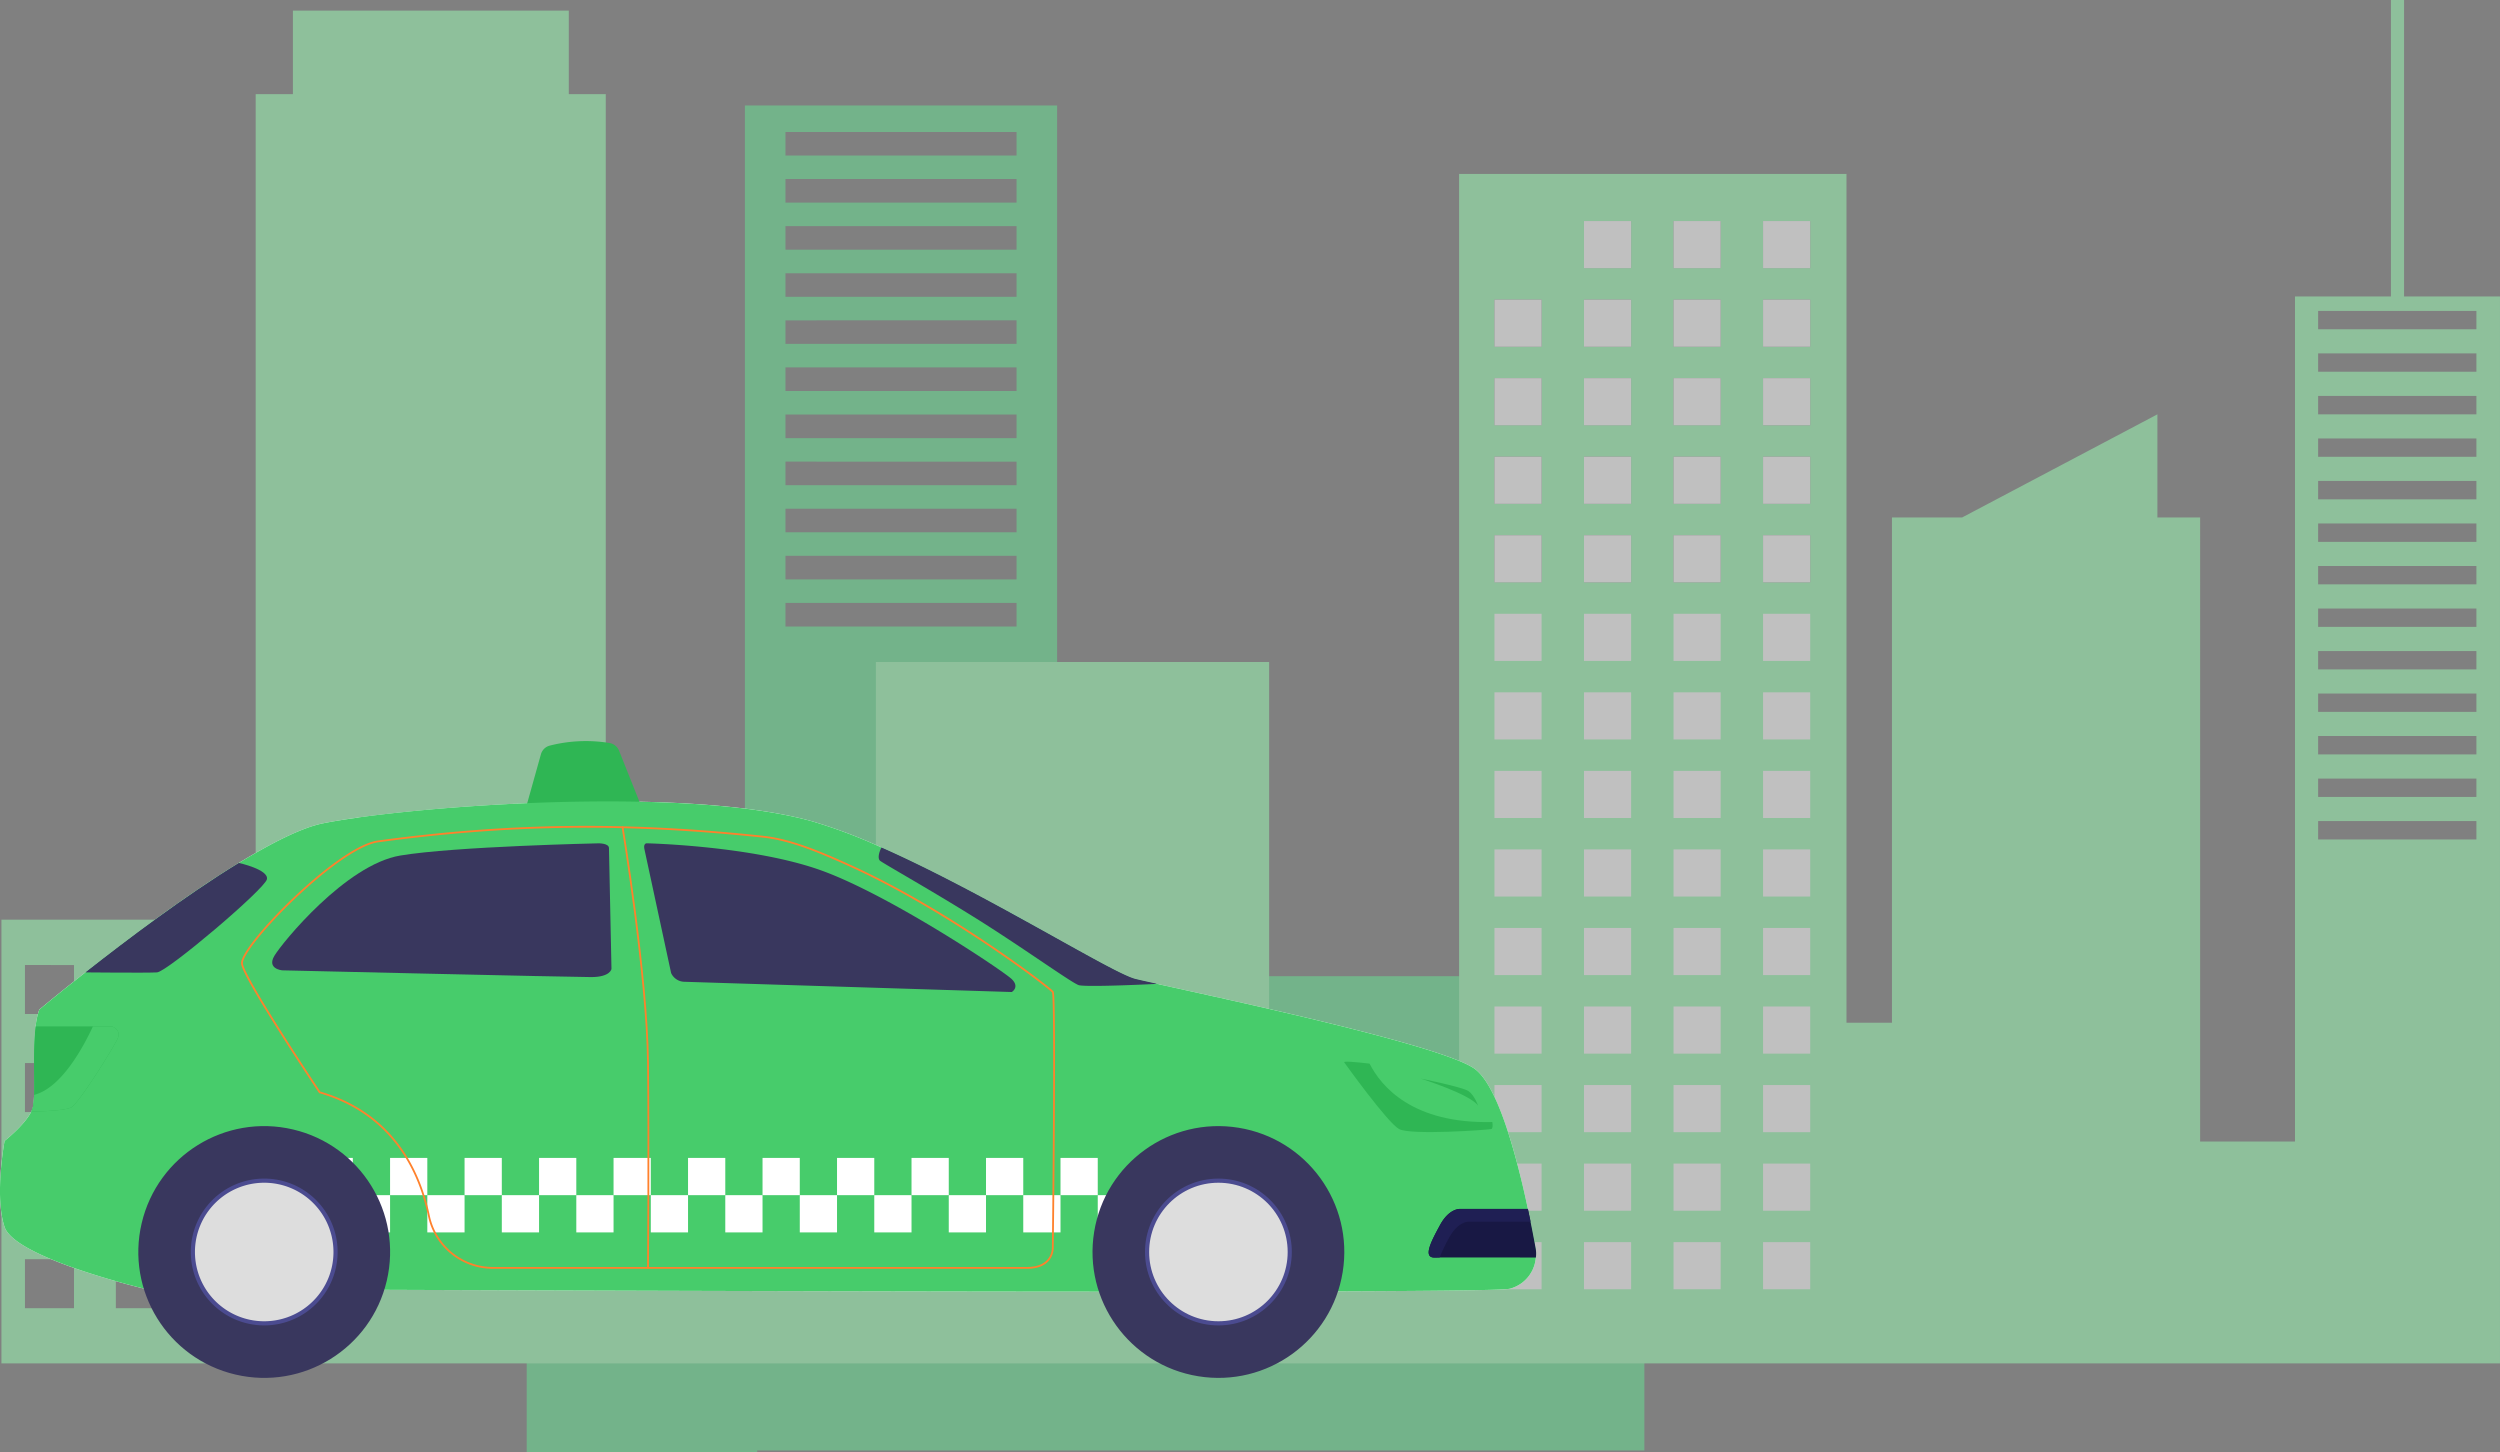 <svg xmlns="http://www.w3.org/2000/svg" width="560" height="325.317" viewBox="0 0 560 325.317"><rect x="0" y="0" width="560" height="325.317" fill="#808080" stroke="none"/><defs><style>.a{opacity:0.5;}.b{fill:#65e593;}.c{fill:#9bffb6;}.d{fill:#fff;}.e{fill:#78e0de;}.f{fill:#ffa64e;}.g{fill:#2fb654;}.h{fill:#47cc6b;}.i{fill:#39375e;}.j{fill:#ddd;stroke:#4b4b90;stroke-width:0.928px;}.j,.m{stroke-miterlimit:10;}.k{fill:#181844;}.l{fill:#1f1f54;}.m{fill:none;stroke:#ff812c;stroke-linecap:round;stroke-width:0.409px;}</style></defs><g class="a" transform="translate(0.319)"><path class="b" d="M983.7,497.2V302.147h69.938V497.2h131.544V603.435H986.46v.408H934.823V497.2Zm9.087-78.338h51.763v-5.28H992.787Zm0-10.551h51.763v-5.283H992.787Zm0-10.554h51.763v-5.271H992.787Zm0-10.551h51.763v-5.274H992.787Zm0-10.542h51.763v-5.283H992.787Zm0-10.554h51.763v-5.28H992.787Zm0-10.554h51.763v-5.268H992.787Zm0-10.551h51.763v-5.271H992.787Zm0-10.554h51.763V329.18H992.787Zm0-10.542h51.763v-5.28H992.787Zm0-10.551h51.763v-5.271H992.787Z" transform="translate(-817.162 -278.526)"/><path class="c" d="M926.437,500.1V315.184h8.336V296.473h61.8v18.711h8.283V547.661h60.5V442.378h88.094V580.531H1196V333.062h86.777V523.189h10.184V410.013h15.7l43.761-23.111v23.111h9.571V549.791h21.249V360.5h21.489V294.094h2.942V360.5h21.489v239H869.482V500.1Zm461.986-17.972h35.454v-4.115h-35.454Zm0-9.518h35.454V468.5h-35.454Zm0-9.533h35.454v-4.115h-35.454Zm0-9.518h35.454v-4.115h-35.454Zm0-9.521h35.454v-4.112h-35.454Zm0-9.53h35.454V430.4h-35.454Zm0-9.521h35.454v-4.112h-35.454Zm0-9.518h35.454v-4.112h-35.454Zm0-9.53h35.454v-4.115h-35.454Zm0-9.521h35.454v-4.112h-35.454Zm0-9.518h35.454v-4.112h-35.454Zm0-9.533h35.454v-4.112h-35.454Zm0-9.518h35.454v-4.112h-35.454Zm-124.334,56.688h10.56V414h-10.56Zm0-17.588h10.56V396.394h-10.56Zm0-17.6h10.56V378.809h-10.56Zm0-17.588h10.56V361.207h-10.56Zm0-17.6h10.56V343.607h-10.56Zm-20.049,70.374h10.545V414H1244.04Zm0-17.588h10.545V396.394H1244.04Zm0-17.6h10.545V378.809H1244.04Zm0-17.588h10.545V361.207H1244.04Zm0-17.6h10.545V343.607H1244.04Zm-20.063,70.374h10.557V414h-10.557Zm0-17.588h10.557V396.394h-10.557Zm0-17.6h10.557V378.809h-10.557Zm0-17.588h10.557V361.207h-10.557Zm0-17.6h10.557V343.607h-10.557Zm-20.049,70.374h10.542V414h-10.542Zm0-17.588h10.542V396.394h-10.542Zm0-17.6h10.542V378.809h-10.542Zm0-17.588h10.542V361.207h-10.542ZM915.466,587.134h10.97v-10.97h-10.97Zm0-21.967h10.97V554.2h-10.97Zm0-21.967h10.97v-10.97h-10.97Zm0-21.967h10.97v-10.97h-10.97Zm-20.354,65.9H906.08v-10.97H895.113Zm0-21.967H906.08V554.2H895.113Zm0-21.967H906.08v-10.97H895.113Zm0-21.967H906.08v-10.97H895.113Zm-20.357,65.9h10.982v-10.97H874.756Zm0-21.967h10.982V554.2H874.756Zm0-21.967h10.982v-10.97H874.756Zm0-21.967h10.982v-10.97H874.756Z" transform="translate(-869.482 -294.094)"/><g transform="translate(334.438 49.513)"><rect class="d" width="10.558" height="10.558" transform="translate(0 211.13)"/><rect class="d" width="10.558" height="10.557" transform="translate(60.17 228.724)"/><rect class="d" width="10.558" height="10.557" transform="translate(40.113 228.724)"/><rect class="d" width="10.558" height="10.557" transform="translate(20.056 228.724)"/><rect class="d" width="10.558" height="10.557" transform="translate(0 228.724)"/><rect class="d" width="10.558" height="10.557" transform="translate(0 35.194)"/><rect class="d" width="10.558" height="10.558" transform="translate(60.17 52.788)"/><rect class="d" width="10.558" height="10.558" transform="translate(40.113 52.788)"/><rect class="d" width="10.558" height="10.558" transform="translate(20.056 52.788)"/><rect class="d" width="10.558" height="10.558" transform="translate(0 52.788)"/><rect class="d" width="10.558" height="10.558" transform="translate(60.17 70.381)"/><rect class="d" width="10.558" height="10.558" transform="translate(40.113 70.381)"/><rect class="d" width="10.558" height="10.558" transform="translate(20.056 70.381)"/><rect class="d" width="10.558" height="10.558" transform="translate(0 70.381)"/><rect class="d" width="10.558" height="10.558" transform="translate(60.17 87.975)"/><rect class="d" width="10.558" height="10.558" transform="translate(40.113 87.975)"/><rect class="d" width="10.558" height="10.558" transform="translate(20.056 87.975)"/><rect class="d" width="10.558" height="10.558" transform="translate(0 87.975)"/><rect class="d" width="10.558" height="10.558" transform="translate(60.17 105.568)"/><rect class="d" width="10.558" height="10.558" transform="translate(40.113 105.568)"/><rect class="d" width="10.558" height="10.558" transform="translate(20.056 105.568)"/><rect class="d" width="10.558" height="10.558" transform="translate(0 105.568)"/><rect class="d" width="10.558" height="10.558" transform="translate(60.17 123.162)"/><rect class="d" width="10.558" height="10.558" transform="translate(40.113 123.162)"/><rect class="d" width="10.558" height="10.558" transform="translate(20.056 123.162)"/><rect class="d" width="10.558" height="10.558" transform="translate(0 123.162)"/><rect class="d" width="10.558" height="10.558" transform="translate(60.17 140.755)"/><rect class="d" width="10.558" height="10.558" transform="translate(40.113 140.755)"/><rect class="d" width="10.558" height="10.558" transform="translate(20.056 140.755)"/><rect class="d" width="10.558" height="10.558" transform="translate(0 140.755)"/><rect class="d" width="10.558" height="10.557" transform="translate(60.17 158.349)"/><rect class="d" width="10.558" height="10.557" transform="translate(40.113 158.349)"/><rect class="d" width="10.558" height="10.557" transform="translate(20.056 158.349)"/><rect class="d" width="10.558" height="10.557" transform="translate(0 158.349)"/><rect class="d" width="10.558" height="10.558" transform="translate(60.17 175.943)"/><rect class="d" width="10.558" height="10.558" transform="translate(40.113 175.943)"/><rect class="d" width="10.558" height="10.558" transform="translate(20.056 175.943)"/><rect class="d" width="10.558" height="10.558" transform="translate(0 175.943)"/><rect class="d" width="10.558" height="10.558" transform="translate(60.17 193.537)"/><rect class="d" width="10.558" height="10.558" transform="translate(40.113 193.537)"/><rect class="d" width="10.558" height="10.558" transform="translate(20.056 193.537)"/><rect class="d" width="10.558" height="10.558" transform="translate(0 193.537)"/><rect class="d" width="10.558" height="10.558" transform="translate(60.17 211.13)"/><rect class="d" width="10.558" height="10.558" transform="translate(40.113 211.13)"/><rect class="d" width="10.558" height="10.558" transform="translate(20.056 211.13)"/><rect class="d" width="10.558" height="10.558" transform="translate(60.17)"/><rect class="d" width="10.558" height="10.558" transform="translate(40.113)"/><rect class="d" width="10.558" height="10.558" transform="translate(20.056)"/><rect class="d" width="10.558" height="10.558" transform="translate(60.17 17.6)"/><rect class="d" width="10.558" height="10.558" transform="translate(40.113 17.6)"/><rect class="d" width="10.558" height="10.558" transform="translate(20.056 17.6)"/><rect class="d" width="10.558" height="10.558" transform="translate(0 17.6)"/><rect class="d" width="10.558" height="10.557" transform="translate(60.17 35.194)"/><rect class="d" width="10.558" height="10.557" transform="translate(40.113 35.194)"/><rect class="d" width="10.558" height="10.557" transform="translate(20.056 35.194)"/></g></g><g transform="translate(0 166)"><path class="e" d="M941.87,363.121s-1.1,2.087-.38,2.952c.365.439,11.848,6.821,22.776,13.742,10.615,6.723,20.672,13.992,21.879,14.2,2.448.432,17.374-.323,17.374-.323s-6.364-.481-9.41-2.307-17.762-10.584-21.726-12.751S943.157,363.686,941.87,363.121Z" transform="translate(-744.415 -339.314)"/><path class="f" d="M922.6,401.767s2.011,10.158,1.585,10.521-21.865.275-22.413,0-1.44-.932,0-3.93,3.531-6.3,7.8-6.591S922.6,401.767,922.6,401.767Z" transform="translate(-580.638 -296.963)"/><path class="d" d="M901.8,453.554c2.3,6.937,31.384,13.838,31.384,13.838s299.9,1.442,305.668,0a1.537,1.537,0,0,0,.172-.034,7.834,7.834,0,0,0,5.768-6.971,6.389,6.389,0,0,0-.067-2.129c-.378-2.1-.962-5.186-1.717-8.755-2.4-11.367-6.626-27.54-11.915-31.384-7.349-5.289-55.112-15.453-71.285-19.058a.033.033,0,0,1-.033-.034c-2.266-.481-3.914-.859-4.739-1.065-5.356-1.373-33.478-19.091-56.827-29.428a116.867,116.867,0,0,0-15.453-5.837c-29.392-8.277-91.4-3.227-109.534.411-4.842.962-11.6,4.4-18.953,8.894-11.951,7.279-25.375,17.443-34.372,24.517-6.248,4.909-10.336,8.344-10.336,8.344a17.247,17.247,0,0,0-.823,3.777v.034c-.756,6.318.069,15.52-.617,18.1a5.281,5.281,0,0,1-.344.928c-1.476,3.021-5.976,6.557-5.976,6.557S899.47,446.653,901.8,453.554Z" transform="translate(-900.767 -344.703)"/><path class="g" d="M1022.6,367.665l-5.465-13.7a2.817,2.817,0,0,0-2.15-1.747,32.665,32.665,0,0,0-13.458.6,2.78,2.78,0,0,0-1.917,1.957L996,367.665" transform="translate(-878.453 -351.782)"/><path class="h" d="M901.8,453.555c2.3,6.937,31.384,13.838,31.384,13.838s299.9,1.442,305.668,0a1.537,1.537,0,0,0,.172-.034,7.834,7.834,0,0,0,5.768-6.971,6.389,6.389,0,0,0-.067-2.129c-.378-2.1-.962-5.186-1.717-8.755-.79-3.813-1.821-8.138-2.988-12.362-.034-.136-.069-.239-.069-.239-2.335-8.346-5.356-16.242-8.858-18.783-7.349-5.289-55.112-15.453-71.285-19.058a.033.033,0,0,1-.033-.034c-2.266-.481-3.914-.859-4.739-1.065-5.356-1.373-33.478-19.091-56.827-29.428a116.858,116.858,0,0,0-15.453-5.837c-26.026-7.315-77.6-4.224-101.672-.892a.033.033,0,0,1-.034.034c-3.091.412-5.768.859-7.829,1.27-4.842.962-11.6,4.4-18.953,8.894-11.951,7.279-25.375,17.443-34.372,24.517-6.248,4.909-10.336,8.344-10.336,8.344a17.247,17.247,0,0,0-.823,3.777v.034c-.756,6.318.069,15.52-.617,18.1a5.278,5.278,0,0,1-.344.928c-1.476,3.021-5.976,6.557-5.976,6.557S899.47,446.654,901.8,453.555Z" transform="translate(-900.767 -344.703)"/><g transform="translate(62.346 93.373)"><rect class="d" width="8.343" height="8.343" transform="translate(0 8.343)"/><rect class="d" width="8.343" height="8.343" transform="translate(150.177 8.343)"/><rect class="d" width="8.343" height="8.343" transform="translate(141.834)"/><rect class="d" width="8.343" height="8.343" transform="translate(133.491 8.343)"/><rect class="d" width="8.343" height="8.343" transform="translate(125.148)"/><rect class="d" width="8.343" height="8.343" transform="translate(116.805 8.343)"/><rect class="d" width="8.343" height="8.343" transform="translate(108.462)"/><rect class="d" width="8.343" height="8.343" transform="translate(100.118 8.343)"/><rect class="d" width="8.343" height="8.343" transform="translate(91.775)"/><rect class="d" width="8.343" height="8.343" transform="translate(83.432 8.343)"/><rect class="d" width="8.343" height="8.343" transform="translate(75.089)"/><rect class="d" width="8.343" height="8.343" transform="translate(66.746 8.343)"/><rect class="d" width="8.343" height="8.343" transform="translate(58.402)"/><rect class="d" width="8.343" height="8.343" transform="translate(50.059 8.343)"/><rect class="d" width="8.343" height="8.343" transform="translate(41.716)"/><rect class="d" width="8.343" height="8.343" transform="translate(33.373 8.343)"/><rect class="d" width="8.343" height="8.343" transform="translate(25.03)"/><rect class="d" width="8.343" height="8.343" transform="translate(16.687 8.343)"/><rect class="d" width="8.343" height="8.343" transform="translate(8.343)"/><rect class="d" width="8.343" height="8.343" transform="translate(200.237 8.343)"/><rect class="d" width="8.343" height="8.343" transform="translate(191.893)"/><rect class="d" width="8.343" height="8.343" transform="translate(183.55 8.343)"/><rect class="d" width="8.343" height="8.343" transform="translate(175.207)"/><rect class="d" width="8.343" height="8.343" transform="translate(166.864 8.343)"/><rect class="d" width="8.343" height="8.343" transform="translate(158.521)"/></g><path class="i" d="M1036.166,389.3s13.735.136,16.035,0,24.208-18.714,24.622-20.876c.445-2.165-6.284-3.641-6.284-3.641C1058.587,372.065,1045.163,382.229,1036.166,389.3Z" transform="translate(-1017.032 -337.484)"/><path class="i" d="M1074.857,363.771l.561,27.047s-.216,1.835-4.537,1.835-69.252-1.512-69.252-1.512-3.456-.323-1.728-3.242,15.991-20.418,28.2-22.472,44.383-2.736,44.383-2.736S1074.857,362.638,1074.857,363.771Z" transform="translate(-938.447 -339.786)"/><path class="i" d="M956.381,364.026l5.975,27.727a3.343,3.343,0,0,0,2.807,1.946c2.018.071,73.5,2.3,73.5,2.3s1.837-1.079,0-2.881-27.068-18.667-42.481-24.284-39.3-6.148-39.3-6.148S956.093,362.676,956.381,364.026Z" transform="translate(-812.025 -339.787)"/><path class="i" d="M941.481,366.052c.378.447,11.846,6.834,22.8,13.735,10.611,6.729,20.672,14.01,21.873,14.216,2.438.445,17.374-.311,17.374-.311a.111.111,0,0,1-.069-.034.033.033,0,0,1-.034-.034c-2.266-.481-3.914-.859-4.739-1.065-5.356-1.373-33.478-19.091-56.827-29.428C941.687,363.443,940.828,365.263,941.481,366.052Z" transform="translate(-744.413 -339.3)"/><ellipse class="i" cx="28.197" cy="28.197" rx="28.197" ry="28.197" transform="translate(80.195 148.341) rotate(-166.795)"/><ellipse class="i" cx="28.197" cy="28.197" rx="28.197" ry="28.197" transform="translate(296.263 146.782) rotate(-170.821)"/><ellipse class="j" cx="15.979" cy="15.979" rx="15.979" ry="15.979" transform="translate(256.945 98.469)"/><path class="j" d="M1060.811,414.66a15.979,15.979,0,1,1-15.98-15.978A15.978,15.978,0,0,1,1060.811,414.66Z" transform="translate(-985.648 -300.213)"/><path class="g" d="M1051.994,401.311s7.176-.069,8.927-.928c1.718-.859,9.58-13.53,10.439-15.486s-1.339-2.677-1.339-2.677h-17.032l-.034.034v.034c-.584,4.842-.241,11.331-.344,15.281a13.32,13.32,0,0,1-.273,2.816A5.268,5.268,0,0,1,1051.994,401.311Z" transform="translate(-1044.981 -318.314)"/><path class="h" d="M905.425,386.146s9.683,13.528,12.293,14.936c2.576,1.407,19.539.206,20.637,0,.309-.069.378-.687.241-1.579-.344-2.165-1.89-6.078-3.813-7.829-1.888-1.718-15.69-4.224-23.691-5.253C907.589,386.007,905.185,385.837,905.425,386.146Z" transform="translate(-604.316 -314.171)"/><path class="g" d="M905.425,386.146s9.683,13.528,12.293,14.936c2.576,1.407,19.539.206,20.637,0,.309-.069.378-.687.241-1.579-17.96.445-24.928-8.035-27.5-13.082C907.589,386.007,905.185,385.837,905.425,386.146Z" transform="translate(-604.316 -314.171)"/><path class="g" d="M919.879,393.882s-.848-2.423-2.221-3.311-10.706-2.788-10.706-2.788S918.143,391.3,919.879,393.882Z" transform="translate(-588.774 -312.197)"/><path class="k" d="M902.08,412.582c2.746-.034,21.735,0,22.7,0a6.392,6.392,0,0,0-.067-2.129c-.378-2.1-.962-5.186-1.718-8.755H907.747s-2.4-.139-4.43,3.605C901.6,408.5,899.264,412.652,902.08,412.582Z" transform="translate(-580.746 -296.897)"/><path class="l" d="M902.664,412.582H903.8a39.587,39.587,0,0,1,2.129-4.43c2.026-3.741,4.43-3.6,4.43-3.6h13.836c-.206-.892-.411-1.854-.617-2.849H908.331s-2.4-.139-4.43,3.605C902.184,408.5,899.849,412.652,902.664,412.582Z" transform="translate(-581.331 -296.897)"/><path class="m" d="M995.471,360.978s5.486,33.02,5.7,52.682,0,46.025,0,46.025" transform="translate(-856.017 -341.671)"/><path class="m" d="M982.7,364.2c28.756-3.907,54.753-4.39,86.253-1.05,6.2.659,12.967,3.527,19.81,6.649,22.163,10.111,44.565,27.313,45.061,28.138.649,1.081,0,57.259,0,57.259s.216,4.539-5.835,4.539h-119.5a14.657,14.657,0,0,1-14.4-11.56c-2.036-9.79-7.9-22.974-24.483-27.767,0,0-16.746-25.065-17.393-28.737S973.548,365.445,982.7,364.2Z" transform="translate(-897.995 -341.725)"/><path class="h" d="M983.056,379.561s17.017.145,19.921,1.073c1.818.582,2.347,4.592-1.369,4.592-5.035,0-16.482-2.832-18.716-3.445C981.057,381.276,980.973,379.54,983.056,379.561Z" transform="translate(-829.804 -321.238)"/><path class="h" d="M1024.585,379.561s17.017.145,19.921,1.073c1.818.582,2.35,4.592-1.367,4.592-5.037,0-16.483-2.832-18.718-3.445C1022.588,381.276,1022.5,379.54,1024.585,379.561Z" transform="translate(-958.528 -321.238)"/><path class="h" d="M1051.994,401.311s7.176-.069,8.927-.928c1.718-.859,9.58-13.53,10.439-15.486s-1.339-2.677-1.339-2.677H1065.8c-2.163,4.669-7.107,13.836-13.185,15.348a13.32,13.32,0,0,1-.273,2.816A5.268,5.268,0,0,1,1051.994,401.311Z" transform="translate(-1044.981 -318.314)"/></g></svg>